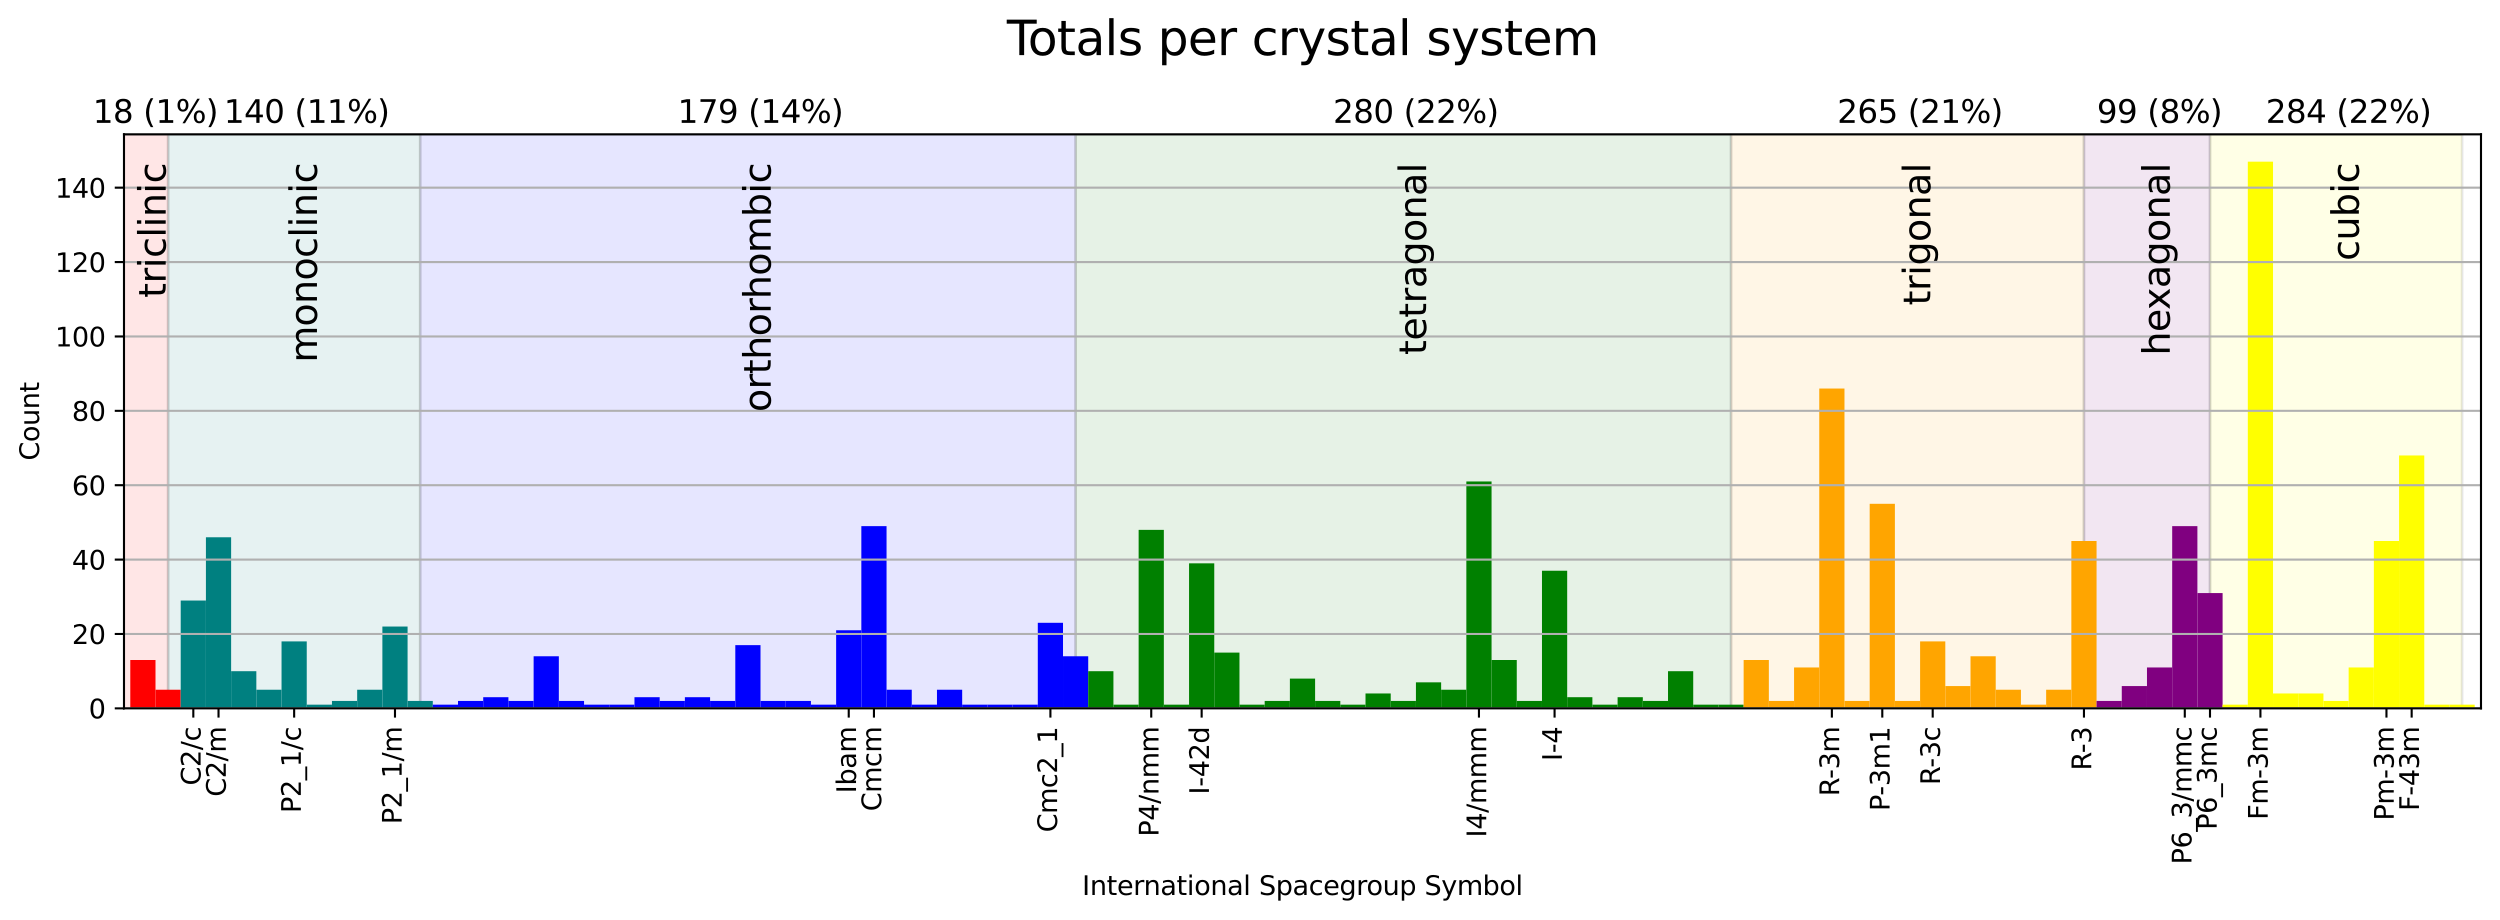 <svg height="464.398" viewBox="0 0 946.966 348.298" width="1262.621" xmlns="http://www.w3.org/2000/svg" xmlns:xlink="http://www.w3.org/1999/xlink"><defs><style>*{stroke-linecap:butt;stroke-linejoin:round}</style></defs><g id="figure_1"><path d="M0 348.298h946.966V0H0z" style="fill:none" id="patch_1"/><g id="axes_1"><path d="M46.966 268.317h892.8V50.877h-892.8z" style="fill:#fff" id="patch_2"/><g id="PolyCollection_1"><defs><path d="M44.578-297.421v217.44h19.098v-217.44H44.578z" id="mbbf132cfcc" style="stroke:#000;stroke-opacity:.1"/></defs><g clip-path="url(#p32c81d9236)"><use style="fill:red;fill-opacity:.1;stroke:#000;stroke-opacity:.1" xlink:href="#mbbf132cfcc" y="348.298"/></g></g><g id="PolyCollection_2"><defs><path d="M63.676-297.421v217.44h95.486v-217.44H63.676z" id="m81703eb4e6" style="stroke:#000;stroke-opacity:.1"/></defs><g clip-path="url(#p32c81d9236)"><use style="fill:teal;fill-opacity:.1;stroke:#000;stroke-opacity:.1" xlink:href="#m81703eb4e6" y="348.298"/></g></g><g id="PolyCollection_3"><defs><path d="M159.162-297.421v217.44h248.266v-217.44H159.162z" id="mc95fee23af" style="stroke:#000;stroke-opacity:.1"/></defs><g clip-path="url(#p32c81d9236)"><use style="fill:#00f;fill-opacity:.1;stroke:#000;stroke-opacity:.1" xlink:href="#mc95fee23af" y="348.298"/></g></g><g id="PolyCollection_4"><defs><path d="M407.428-297.421v217.44h248.265v-217.44H407.428z" id="m2af2f5ccdb" style="stroke:#000;stroke-opacity:.1"/></defs><g clip-path="url(#p32c81d9236)"><use style="fill:green;fill-opacity:.1;stroke:#000;stroke-opacity:.1" xlink:href="#m2af2f5ccdb" y="348.298"/></g></g><g id="PolyCollection_5"><defs><path d="M655.693-297.421v217.44h133.681v-217.44H655.693z" id="m3c25bfd655" style="stroke:#000;stroke-opacity:.1"/></defs><g clip-path="url(#p32c81d9236)"><use style="fill:orange;fill-opacity:.1;stroke:#000;stroke-opacity:.1" xlink:href="#m3c25bfd655" y="348.298"/></g></g><g id="PolyCollection_6"><defs><path d="M789.374-297.421v217.44h47.743v-217.44h-47.743z" id="m63d8b3dc0a" style="stroke:#000;stroke-opacity:.1"/></defs><g clip-path="url(#p32c81d9236)"><use style="fill:purple;fill-opacity:.1;stroke:#000;stroke-opacity:.1" xlink:href="#m63d8b3dc0a" y="348.298"/></g></g><g id="PolyCollection_7"><defs><path d="M837.117-297.421v217.44h95.487v-217.44h-95.487z" id="m0e53ee04d7" style="stroke:#000;stroke-opacity:.1"/></defs><g clip-path="url(#p32c81d9236)"><use style="fill:#ff0;fill-opacity:.1;stroke:#000;stroke-opacity:.1" xlink:href="#m0e53ee04d7" y="348.298"/></g></g><path clip-path="url(#p32c81d9236)" d="M49.353 268.317H58.9v-18.314h-9.548z" style="fill:red" id="patch_3"/><path clip-path="url(#p32c81d9236)" d="M58.901 268.317h9.55v-7.044H58.9z" style="fill:red" id="patch_4"/><path clip-path="url(#p32c81d9236)" d="M68.45 268.317H78v-40.853h-9.55z" style="fill:teal" id="patch_5"/><path clip-path="url(#p32c81d9236)" d="M77.999 268.317h9.548v-64.802H78z" style="fill:teal" id="patch_6"/><path clip-path="url(#p32c81d9236)" d="M87.547 268.317h9.55V254.23h-9.55z" style="fill:teal" id="patch_7"/><path clip-path="url(#p32c81d9236)" d="M97.096 268.317h9.549v-7.044h-9.549z" style="fill:teal" id="patch_8"/><path clip-path="url(#p32c81d9236)" d="M106.645 268.317h9.548V242.96h-9.548z" style="fill:teal" id="patch_9"/><path clip-path="url(#p32c81d9236)" d="M116.193 268.317h9.55v-1.409h-9.55z" style="fill:teal" id="patch_10"/><path clip-path="url(#p32c81d9236)" d="M125.742 268.317h9.549V265.5h-9.549z" style="fill:teal" id="patch_11"/><path clip-path="url(#p32c81d9236)" d="M135.29 268.317h9.55v-7.044h-9.55z" style="fill:teal" id="patch_12"/><path clip-path="url(#p32c81d9236)" d="M144.84 268.317h9.548v-30.992h-9.549z" style="fill:teal" id="patch_13"/><path clip-path="url(#p32c81d9236)" d="M154.388 268.317h9.549V265.5h-9.549z" style="fill:teal" id="patch_14"/><path clip-path="url(#p32c81d9236)" d="M163.937 268.317h9.548v-1.409h-9.548z" style="fill:#00f" id="patch_15"/><path clip-path="url(#p32c81d9236)" d="M173.485 268.317h9.55V265.5h-9.55z" style="fill:#00f" id="patch_16"/><path clip-path="url(#p32c81d9236)" d="M183.034 268.317h9.549v-4.226h-9.549z" style="fill:#00f" id="patch_17"/><path clip-path="url(#p32c81d9236)" d="M192.583 268.317h9.548V265.5h-9.548z" style="fill:#00f" id="patch_18"/><path clip-path="url(#p32c81d9236)" d="M202.131 268.317h9.55v-19.722h-9.55z" style="fill:#00f" id="patch_19"/><path clip-path="url(#p32c81d9236)" d="M211.68 268.317h9.549V265.5h-9.549z" style="fill:#00f" id="patch_20"/><path clip-path="url(#p32c81d9236)" d="M221.229 268.317h9.548v-1.409h-9.548z" style="fill:#00f" id="patch_21"/><path clip-path="url(#p32c81d9236)" d="M230.777 268.317h9.55v-1.409h-9.55z" style="fill:#00f" id="patch_22"/><path clip-path="url(#p32c81d9236)" d="M240.326 268.317h9.549v-4.226h-9.549z" style="fill:#00f" id="patch_23"/><path clip-path="url(#p32c81d9236)" d="M249.875 268.317h9.548V265.5h-9.548z" style="fill:#00f" id="patch_24"/><path clip-path="url(#p32c81d9236)" d="M259.423 268.317h9.549v-4.226h-9.549z" style="fill:#00f" id="patch_25"/><path clip-path="url(#p32c81d9236)" d="M268.972 268.317h9.549V265.5h-9.549z" style="fill:#00f" id="patch_26"/><path clip-path="url(#p32c81d9236)" d="M278.52 268.317h9.55v-23.949h-9.55z" style="fill:#00f" id="patch_27"/><path clip-path="url(#p32c81d9236)" d="M288.07 268.317h9.548V265.5h-9.549z" style="fill:#00f" id="patch_28"/><path clip-path="url(#p32c81d9236)" d="M297.618 268.317h9.549V265.5h-9.549z" style="fill:#00f" id="patch_29"/><path clip-path="url(#p32c81d9236)" d="M307.167 268.317h9.548v-1.409h-9.548z" style="fill:#00f" id="patch_30"/><path clip-path="url(#p32c81d9236)" d="M316.715 268.317h9.549v-29.583h-9.549z" style="fill:#00f" id="patch_31"/><path clip-path="url(#p32c81d9236)" d="M326.264 268.317h9.549V199.29h-9.549z" style="fill:#00f" id="patch_32"/><path clip-path="url(#p32c81d9236)" d="M335.813 268.317h9.548v-7.044h-9.548z" style="fill:#00f" id="patch_33"/><path clip-path="url(#p32c81d9236)" d="M345.361 268.317h9.549v-1.409h-9.549z" style="fill:#00f" id="patch_34"/><path clip-path="url(#p32c81d9236)" d="M354.91 268.317h9.549v-7.044h-9.549z" style="fill:#00f" id="patch_35"/><path clip-path="url(#p32c81d9236)" d="M364.459 268.317h9.548v-1.409h-9.548z" style="fill:#00f" id="patch_36"/><path clip-path="url(#p32c81d9236)" d="M374.007 268.317h9.549v-1.409h-9.549z" style="fill:#00f" id="patch_37"/><path clip-path="url(#p32c81d9236)" d="M383.556 268.317h9.549v-1.409h-9.549z" style="fill:#00f" id="patch_38"/><path clip-path="url(#p32c81d9236)" d="M393.105 268.317h9.548v-32.401h-9.548z" style="fill:#00f" id="patch_39"/><path clip-path="url(#p32c81d9236)" d="M402.653 268.317h9.549v-19.722h-9.549z" style="fill:#00f" id="patch_40"/><path clip-path="url(#p32c81d9236)" d="M412.202 268.317h9.549V254.23h-9.549z" style="fill:green" id="patch_41"/><path clip-path="url(#p32c81d9236)" d="M421.75 268.317h9.55v-1.409h-9.55z" style="fill:green" id="patch_42"/><path clip-path="url(#p32c81d9236)" d="M431.3 268.317h9.548v-67.62h-9.549z" style="fill:green" id="patch_43"/><path clip-path="url(#p32c81d9236)" d="M440.848 268.317h9.549v-1.409h-9.549z" style="fill:green" id="patch_44"/><path clip-path="url(#p32c81d9236)" d="M450.397 268.317h9.548v-54.94h-9.548z" style="fill:green" id="patch_45"/><path clip-path="url(#p32c81d9236)" d="M459.945 268.317h9.549v-21.131h-9.549z" style="fill:green" id="patch_46"/><path clip-path="url(#p32c81d9236)" d="M469.494 268.317h9.549v-1.409h-9.549z" style="fill:green" id="patch_47"/><path clip-path="url(#p32c81d9236)" d="M479.043 268.317h9.548V265.5h-9.548z" style="fill:green" id="patch_48"/><path clip-path="url(#p32c81d9236)" d="M488.591 268.317h9.549v-11.27h-9.549z" style="fill:green" id="patch_49"/><path clip-path="url(#p32c81d9236)" d="M498.14 268.317h9.549V265.5h-9.549z" style="fill:green" id="patch_50"/><path clip-path="url(#p32c81d9236)" d="M507.689 268.317h9.548v-1.409h-9.548z" style="fill:green" id="patch_51"/><path clip-path="url(#p32c81d9236)" d="M517.237 268.317h9.549v-5.635h-9.549z" style="fill:green" id="patch_52"/><path clip-path="url(#p32c81d9236)" d="M526.786 268.317h9.549V265.5h-9.55z" style="fill:green" id="patch_53"/><path clip-path="url(#p32c81d9236)" d="M536.335 268.317h9.548v-9.861h-9.548z" style="fill:green" id="patch_54"/><path clip-path="url(#p32c81d9236)" d="M545.883 268.317h9.549v-7.044h-9.549z" style="fill:green" id="patch_55"/><path clip-path="url(#p32c81d9236)" d="M555.432 268.317h9.549v-85.933h-9.55z" style="fill:green" id="patch_56"/><path clip-path="url(#p32c81d9236)" d="M564.98 268.317h9.55v-18.314h-9.55z" style="fill:green" id="patch_57"/><path clip-path="url(#p32c81d9236)" d="M574.53 268.317h9.548V265.5h-9.549z" style="fill:green" id="patch_58"/><path clip-path="url(#p32c81d9236)" d="M584.078 268.317h9.549v-52.123h-9.55z" style="fill:green" id="patch_59"/><path clip-path="url(#p32c81d9236)" d="M593.627 268.317h9.548v-4.226h-9.548z" style="fill:green" id="patch_60"/><path clip-path="url(#p32c81d9236)" d="M603.175 268.317h9.549v-1.409h-9.549z" style="fill:green" id="patch_61"/><path clip-path="url(#p32c81d9236)" d="M612.724 268.317h9.549v-4.226h-9.55z" style="fill:green" id="patch_62"/><path clip-path="url(#p32c81d9236)" d="M622.273 268.317h9.548V265.5h-9.548z" style="fill:green" id="patch_63"/><path clip-path="url(#p32c81d9236)" d="M631.821 268.317h9.549V254.23h-9.549z" style="fill:green" id="patch_64"/><path clip-path="url(#p32c81d9236)" d="M641.37 268.317h9.549v-1.409h-9.55z" style="fill:green" id="patch_65"/><path clip-path="url(#p32c81d9236)" d="M650.919 268.317h9.548v-1.409h-9.548z" style="fill:green" id="patch_66"/><path clip-path="url(#p32c81d9236)" d="M660.467 268.317h9.549v-18.314h-9.549z" style="fill:orange" id="patch_67"/><path clip-path="url(#p32c81d9236)" d="M670.016 268.317h9.549V265.5h-9.55z" style="fill:orange" id="patch_68"/><path clip-path="url(#p32c81d9236)" d="M679.565 268.317h9.548v-15.496h-9.548z" style="fill:orange" id="patch_69"/><path clip-path="url(#p32c81d9236)" d="M689.113 268.317h9.549V147.165h-9.549z" style="fill:orange" id="patch_70"/><path clip-path="url(#p32c81d9236)" d="M698.662 268.317h9.549V265.5h-9.55z" style="fill:orange" id="patch_71"/><path clip-path="url(#p32c81d9236)" d="M708.21 268.317h9.55v-77.48h-9.55z" style="fill:orange" id="patch_72"/><path clip-path="url(#p32c81d9236)" d="M717.76 268.317h9.548V265.5h-9.549z" style="fill:orange" id="patch_73"/><path clip-path="url(#p32c81d9236)" d="M727.308 268.317h9.549V242.96h-9.55z" style="fill:orange" id="patch_74"/><path clip-path="url(#p32c81d9236)" d="M736.857 268.317h9.548v-8.452h-9.548z" style="fill:orange" id="patch_75"/><path clip-path="url(#p32c81d9236)" d="M746.405 268.317h9.549v-19.722h-9.549z" style="fill:orange" id="patch_76"/><path clip-path="url(#p32c81d9236)" d="M755.954 268.317h9.549v-7.044h-9.55z" style="fill:orange" id="patch_77"/><path clip-path="url(#p32c81d9236)" d="M765.503 268.317h9.548v-1.409h-9.548z" style="fill:orange" id="patch_78"/><path clip-path="url(#p32c81d9236)" d="M775.051 268.317h9.549v-7.044h-9.549z" style="fill:orange" id="patch_79"/><path clip-path="url(#p32c81d9236)" d="M784.6 268.317h9.549v-63.393h-9.55z" style="fill:orange" id="patch_80"/><path clip-path="url(#p32c81d9236)" d="M794.149 268.317h9.548V265.5h-9.548z" style="fill:purple" id="patch_81"/><path clip-path="url(#p32c81d9236)" d="M803.697 268.317h9.549v-8.452h-9.549z" style="fill:purple" id="patch_82"/><path clip-path="url(#p32c81d9236)" d="M813.246 268.317h9.549v-15.496h-9.55z" style="fill:purple" id="patch_83"/><path clip-path="url(#p32c81d9236)" d="M822.795 268.317h9.548V199.29h-9.548z" style="fill:purple" id="patch_84"/><path clip-path="url(#p32c81d9236)" d="M832.343 268.317h9.549v-43.671h-9.549z" style="fill:purple" id="patch_85"/><path clip-path="url(#p32c81d9236)" d="M841.892 268.317h9.548v-1.409h-9.548z" style="fill:#ff0" id="patch_86"/><path clip-path="url(#p32c81d9236)" d="M851.44 268.317h9.55V61.231h-9.55z" style="fill:#ff0" id="patch_87"/><path clip-path="url(#p32c81d9236)" d="M860.99 268.317h9.548v-5.635h-9.549z" style="fill:#ff0" id="patch_88"/><path clip-path="url(#p32c81d9236)" d="M870.538 268.317h9.548v-5.635h-9.548z" style="fill:#ff0" id="patch_89"/><path clip-path="url(#p32c81d9236)" d="M880.086 268.317h9.55V265.5h-9.55z" style="fill:#ff0" id="patch_90"/><path clip-path="url(#p32c81d9236)" d="M889.635 268.317h9.549v-15.496h-9.549z" style="fill:#ff0" id="patch_91"/><path clip-path="url(#p32c81d9236)" d="M899.184 268.317h9.548v-63.393h-9.548z" style="fill:#ff0" id="patch_92"/><path clip-path="url(#p32c81d9236)" d="M908.732 268.317h9.55v-95.795h-9.55z" style="fill:#ff0" id="patch_93"/><path clip-path="url(#p32c81d9236)" d="M918.281 268.317h9.549v-1.409h-9.549z" style="fill:#ff0" id="patch_94"/><path clip-path="url(#p32c81d9236)" d="M927.83 268.317h9.548v-1.409h-9.548z" style="fill:#ff0" id="patch_95"/><g id="matplotlib.axis_1"><g id="xtick_1"><g id="line2d_1"><defs><path d="M0 0v3.5" id="ma25855f568" style="stroke:#000;stroke-width:.8"/></defs><use style="stroke:#000;stroke-width:.8" x="732.082" xlink:href="#ma25855f568" y="268.317"/></g><g transform="matrix(0 -.1 -.1 0 734.842 297.334)" id="text_1"><defs><path d="M2841 2188q203-69 395-294t386-619L4263 0h-679l-596 1197q-232 469-449 622t-592 153h-688V0H628v4666h1425q800 0 1194-335 394-334 394-1009 0-441-205-732-205-290-595-402zM1259 4147V2491h794q456 0 689 211t233 620q0 409-233 617t-689 208h-794z" id="DejaVuSans-52" transform="scale(.016)"/><path d="M313 2009h1684v-512H313v512z" id="DejaVuSans-2d" transform="scale(.016)"/><path d="M2597 2516q453-97 707-404 255-306 255-756 0-690-475-1069Q2609-91 1734-91q-293 0-604 58T488 141v609q262-153 574-231 313-78 654-78 593 0 904 234t311 681q0 413-289 645-289 233-804 233h-544v519h569q465 0 712 186t247 536q0 359-255 551-254 193-729 193-260 0-557-57-297-56-653-174v562q360 100 674 150t592 50q719 0 1137-327 419-326 419-882 0-388-222-655t-631-370z" id="DejaVuSans-33" transform="scale(.016)"/><path d="M3122 3366v-538q-244 135-489 202t-495 67q-560 0-870-355-309-354-309-995t309-996q310-354 870-354 250 0 495 67t489 202V134Q2881 22 2623-34q-257-57-548-57-791 0-1257 497-465 497-465 1341 0 856 470 1346 471 491 1290 491 265 0 518-55 253-54 491-163z" id="DejaVuSans-63" transform="scale(.016)"/></defs><use xlink:href="#DejaVuSans-52"/><use x="65.482" xlink:href="#DejaVuSans-2d"/><use x="101.566" xlink:href="#DejaVuSans-33"/><use x="165.189" xlink:href="#DejaVuSans-63"/></g></g><g id="xtick_2"><use style="stroke:#000;stroke-width:.8" x="111.419" xlink:href="#ma25855f568" y="268.317" id="line2d_2"/><g transform="matrix(0 -.1 -.1 0 113.951 307.94)" id="text_2"><defs><path d="M1259 4147V2394h794q441 0 681 228 241 228 241 650 0 419-241 647-240 228-681 228h-794zm-631 519h1425q785 0 1186-355 402-355 402-1039 0-691-402-1044-401-353-1186-353h-794V0H628v4666z" id="DejaVuSans-50" transform="scale(.016)"/><path d="M1228 531h2203V0H469v531q359 372 979 998 621 627 780 809 303 340 423 576 121 236 121 464 0 372-261 606-261 235-680 235-297 0-627-103-329-103-704-313v638q381 153 712 231 332 78 607 78 725 0 1156-363 431-362 431-968 0-288-108-546-107-257-392-607-78-91-497-524-418-433-1181-1211z" id="DejaVuSans-32" transform="scale(.016)"/><path d="M3263-1063v-446H-63v446h3326z" id="DejaVuSans-5f" transform="scale(.016)"/><path d="M794 531h1031v3560L703 3866v575l1116 225h631V531h1031V0H794v531z" id="DejaVuSans-31" transform="scale(.016)"/><path d="M1625 4666h531L531-594H0l1625 5260z" id="DejaVuSans-2f" transform="scale(.016)"/></defs><use xlink:href="#DejaVuSans-50"/><use x="60.303" xlink:href="#DejaVuSans-32"/><use x="123.926" xlink:href="#DejaVuSans-5f"/><use x="173.926" xlink:href="#DejaVuSans-31"/><use x="237.549" xlink:href="#DejaVuSans-2f"/><use x="271.24" xlink:href="#DejaVuSans-63"/></g></g><g id="xtick_3"><use style="stroke:#000;stroke-width:.8" x="321.49" xlink:href="#ma25855f568" y="268.317" id="line2d_3"/><g transform="matrix(0 -.1 -.1 0 324.25 300.484)" id="text_3"><defs><path d="M628 4666h631V0H628v4666z" id="DejaVuSans-49" transform="scale(.016)"/><path d="M3116 1747q0 634-261 995t-717 361q-457 0-718-361t-261-995q0-634 261-995t718-361q456 0 717 361t261 995zM1159 2969q182 312 458 463 277 152 661 152 638 0 1036-506 399-506 399-1331T3314 415Q2916-91 2278-91q-384 0-661 152-276 152-458 464V0H581v4863h578V2969z" id="DejaVuSans-62" transform="scale(.016)"/><path d="M2194 1759q-697 0-966-159t-269-544q0-306 202-486 202-179 548-179 479 0 768 339t289 901v128h-572zm1147 238V0h-575v531q-197-318-491-470T1556-91q-537 0-855 302-317 302-317 808 0 590 395 890 396 300 1180 300h807v57q0 397-261 614t-733 217q-300 0-585-72-284-72-546-216v532q315 122 612 182 297 61 578 61 760 0 1135-394 375-393 375-1193z" id="DejaVuSans-61" transform="scale(.016)"/><path d="M3328 2828q216 388 516 572t706 184q547 0 844-383 297-382 297-1088V0h-578v2094q0 503-179 746-178 244-543 244-447 0-707-297-259-296-259-809V0h-578v2094q0 506-178 748t-550 242q-441 0-701-298-259-298-259-808V0H581v3500h578v-544q197 322 472 475t653 153q382 0 649-194 267-193 395-562z" id="DejaVuSans-6d" transform="scale(.016)"/></defs><use xlink:href="#DejaVuSans-49"/><use x="29.492" xlink:href="#DejaVuSans-62"/><use x="92.969" xlink:href="#DejaVuSans-61"/><use x="154.248" xlink:href="#DejaVuSans-6d"/></g></g><g id="xtick_4"><use style="stroke:#000;stroke-width:.8" x="149.614" xlink:href="#ma25855f568" y="268.317" id="line2d_4"/><g transform="matrix(0 -.1 -.1 0 152.146 312.181)" id="text_4"><use xlink:href="#DejaVuSans-50"/><use x="60.303" xlink:href="#DejaVuSans-32"/><use x="123.926" xlink:href="#DejaVuSans-5f"/><use x="173.926" xlink:href="#DejaVuSans-31"/><use x="237.549" xlink:href="#DejaVuSans-2f"/><use x="271.24" xlink:href="#DejaVuSans-6d"/></g></g><g id="xtick_5"><use style="stroke:#000;stroke-width:.8" x="397.879" xlink:href="#ma25855f568" y="268.317" id="line2d_5"/><g transform="matrix(0 -.1 -.1 0 400.411 315.264)" id="text_5"><defs><path d="M4122 4306v-665q-319 297-680 443-361 147-767 147-800 0-1225-489t-425-1414q0-922 425-1411t1225-489q406 0 767 147t680 444V359q-331-225-702-338-370-112-782-112-1060 0-1670 648-609 649-609 1771 0 1125 609 1773 610 649 1670 649 418 0 788-111 371-111 696-333z" id="DejaVuSans-43" transform="scale(.016)"/></defs><use xlink:href="#DejaVuSans-43"/><use x="69.824" xlink:href="#DejaVuSans-6d"/><use x="167.236" xlink:href="#DejaVuSans-63"/><use x="222.217" xlink:href="#DejaVuSans-32"/><use x="285.84" xlink:href="#DejaVuSans-5f"/><use x="335.84" xlink:href="#DejaVuSans-31"/></g></g><g id="xtick_6"><use style="stroke:#000;stroke-width:.8" x="73.224" xlink:href="#ma25855f568" y="268.317" id="line2d_6"/><g transform="matrix(0 -.1 -.1 0 75.984 297.53)" id="text_6"><use xlink:href="#DejaVuSans-43"/><use x="69.824" xlink:href="#DejaVuSans-32"/><use x="133.447" xlink:href="#DejaVuSans-2f"/><use x="167.139" xlink:href="#DejaVuSans-63"/></g></g><g id="xtick_7"><use style="stroke:#000;stroke-width:.8" x="837.117" xlink:href="#ma25855f568" y="268.317" id="line2d_7"/><g transform="matrix(0 -.1 -.1 0 839.65 314.31)" id="text_7"><defs><path d="M2113 2584q-425 0-674-291-248-290-248-796 0-503 248-796 249-292 674-292t673 292q248 293 248 796 0 506-248 796-248 291-673 291zm1253 1979v-575q-238 112-480 171-242 60-480 60-625 0-955-422-329-422-376-1275 184 272 462 417 279 145 613 145 703 0 1111-427 408-426 408-1160 0-719-425-1154Q2819-91 2113-91q-810 0-1238 620-428 621-428 1799 0 1106 525 1764t1409 658q238 0 480-47t505-140z" id="DejaVuSans-36" transform="scale(.016)"/></defs><use xlink:href="#DejaVuSans-50"/><use x="60.303" xlink:href="#DejaVuSans-36"/><use x="123.926" xlink:href="#DejaVuSans-5f"/><use x="173.926" xlink:href="#DejaVuSans-33"/><use x="237.549" xlink:href="#DejaVuSans-6d"/><use x="334.961" xlink:href="#DejaVuSans-63"/></g></g><g id="xtick_8"><use style="stroke:#000;stroke-width:.8" x="588.852" xlink:href="#ma25855f568" y="268.317" id="line2d_8"/><g transform="matrix(0 -.1 -.1 0 591.612 288.238)" id="text_8"><defs><path d="M2419 4116 825 1625h1594v2491zm-166 550h794V1625h666v-525h-666V0h-628v1100H313v609l1940 2957z" id="DejaVuSans-34" transform="scale(.016)"/></defs><use xlink:href="#DejaVuSans-49"/><use x="29.492" xlink:href="#DejaVuSans-2d"/><use x="65.576" xlink:href="#DejaVuSans-34"/></g></g><g id="xtick_9"><use style="stroke:#000;stroke-width:.8" x="455.171" xlink:href="#ma25855f568" y="268.317" id="line2d_9"/><g transform="matrix(0 -.1 -.1 0 457.93 300.948)" id="text_9"><defs><path d="M2906 2969v1894h575V0h-575v525q-181-312-458-464-276-152-664-152-634 0-1033 506-398 507-398 1332t398 1331q399 506 1033 506 388 0 664-152 277-151 458-463zM947 1747q0-634 261-995t717-361q456 0 718 361 263 361 263 995t-263 995q-262 361-718 361t-717-361q-261-361-261-995z" id="DejaVuSans-64" transform="scale(.016)"/></defs><use xlink:href="#DejaVuSans-49"/><use x="29.492" xlink:href="#DejaVuSans-2d"/><use x="65.576" xlink:href="#DejaVuSans-34"/><use x="129.199" xlink:href="#DejaVuSans-32"/><use x="192.822" xlink:href="#DejaVuSans-64"/></g></g><g id="xtick_10"><use style="stroke:#000;stroke-width:.8" x="789.374" xlink:href="#ma25855f568" y="268.317" id="line2d_10"/><g transform="matrix(0 -.1 -.1 0 792.134 291.836)" id="text_10"><use xlink:href="#DejaVuSans-52"/><use x="65.482" xlink:href="#DejaVuSans-2d"/><use x="101.566" xlink:href="#DejaVuSans-33"/></g></g><g id="xtick_11"><use style="stroke:#000;stroke-width:.8" x="903.958" xlink:href="#ma25855f568" y="268.317" id="line2d_11"/><g transform="matrix(0 -.1 -.1 0 906.718 310.798)" id="text_11"><use xlink:href="#DejaVuSans-50"/><use x="60.303" xlink:href="#DejaVuSans-6d"/><use x="157.715" xlink:href="#DejaVuSans-2d"/><use x="193.799" xlink:href="#DejaVuSans-33"/><use x="257.422" xlink:href="#DejaVuSans-6d"/></g></g><g id="xtick_12"><use style="stroke:#000;stroke-width:.8" x="82.773" xlink:href="#ma25855f568" y="268.317" id="line2d_12"/><g transform="matrix(0 -.1 -.1 0 85.532 301.772)" id="text_12"><use xlink:href="#DejaVuSans-43"/><use x="69.824" xlink:href="#DejaVuSans-32"/><use x="133.447" xlink:href="#DejaVuSans-2f"/><use x="167.139" xlink:href="#DejaVuSans-6d"/></g></g><g id="xtick_13"><use style="stroke:#000;stroke-width:.8" x="436.074" xlink:href="#ma25855f568" y="268.317" id="line2d_13"/><g transform="matrix(0 -.1 -.1 0 438.833 316.897)" id="text_13"><defs><path d="M3513 2113V0h-575v2094q0 497-194 743-194 247-581 247-466 0-735-297-269-296-269-809V0H581v3500h578v-544q207 316 486 472 280 156 646 156 603 0 912-373 310-373 310-1098z" id="DejaVuSans-6e" transform="scale(.016)"/></defs><use xlink:href="#DejaVuSans-50"/><use x="60.303" xlink:href="#DejaVuSans-34"/><use x="123.926" xlink:href="#DejaVuSans-2f"/><use x="157.617" xlink:href="#DejaVuSans-6e"/><use x="220.996" xlink:href="#DejaVuSans-6d"/><use x="318.408" xlink:href="#DejaVuSans-6d"/></g></g><g id="xtick_14"><use style="stroke:#000;stroke-width:.8" x="331.038" xlink:href="#ma25855f568" y="268.317" id="line2d_14"/><g transform="matrix(0 -.1 -.1 0 333.798 307.28)" id="text_14"><use xlink:href="#DejaVuSans-43"/><use x="69.824" xlink:href="#DejaVuSans-6d"/><use x="167.236" xlink:href="#DejaVuSans-63"/><use x="222.217" xlink:href="#DejaVuSans-6d"/></g></g><g id="xtick_15"><use style="stroke:#000;stroke-width:.8" x="827.569" xlink:href="#ma25855f568" y="268.317" id="line2d_15"/><g transform="matrix(0 -.1 -.1 0 830.1 327.42)" id="text_15"><use xlink:href="#DejaVuSans-50"/><use x="60.303" xlink:href="#DejaVuSans-36"/><use x="123.926" xlink:href="#DejaVuSans-5f"/><use x="173.926" xlink:href="#DejaVuSans-33"/><use x="237.549" xlink:href="#DejaVuSans-2f"/><use x="271.24" xlink:href="#DejaVuSans-6d"/><use x="368.652" xlink:href="#DejaVuSans-6d"/><use x="466.064" xlink:href="#DejaVuSans-63"/></g></g><g id="xtick_16"><use style="stroke:#000;stroke-width:.8" x="712.985" xlink:href="#ma25855f568" y="268.317" id="line2d_16"/><g transform="matrix(0 -.1 -.1 0 715.744 307.195)" id="text_16"><use xlink:href="#DejaVuSans-50"/><use x="58.053" xlink:href="#DejaVuSans-2d"/><use x="94.137" xlink:href="#DejaVuSans-33"/><use x="157.76" xlink:href="#DejaVuSans-6d"/><use x="255.172" xlink:href="#DejaVuSans-31"/></g></g><g id="xtick_17"><use style="stroke:#000;stroke-width:.8" x="560.206" xlink:href="#ma25855f568" y="268.317" id="line2d_17"/><g transform="matrix(0 -.1 -.1 0 562.966 317.22)" id="text_17"><use xlink:href="#DejaVuSans-49"/><use x="29.492" xlink:href="#DejaVuSans-34"/><use x="93.115" xlink:href="#DejaVuSans-2f"/><use x="126.807" xlink:href="#DejaVuSans-6d"/><use x="224.219" xlink:href="#DejaVuSans-6d"/><use x="321.631" xlink:href="#DejaVuSans-6d"/></g></g><g id="xtick_18"><use style="stroke:#000;stroke-width:.8" x="913.507" xlink:href="#ma25855f568" y="268.317" id="line2d_18"/><g transform="matrix(0 -.1 -.1 0 916.266 307.142)" id="text_18"><defs><path d="M628 4666h2681v-532H1259V2759h1850v-531H1259V0H628v4666z" id="DejaVuSans-46" transform="scale(.016)"/></defs><use xlink:href="#DejaVuSans-46"/><use x="57.52" xlink:href="#DejaVuSans-2d"/><use x="93.604" xlink:href="#DejaVuSans-34"/><use x="157.227" xlink:href="#DejaVuSans-33"/><use x="220.85" xlink:href="#DejaVuSans-6d"/></g></g><g id="xtick_19"><use style="stroke:#000;stroke-width:.8" x="693.888" xlink:href="#ma25855f568" y="268.317" id="line2d_19"/><g transform="matrix(0 -.1 -.1 0 696.647 301.577)" id="text_19"><use xlink:href="#DejaVuSans-52"/><use x="65.482" xlink:href="#DejaVuSans-2d"/><use x="101.566" xlink:href="#DejaVuSans-33"/><use x="165.189" xlink:href="#DejaVuSans-6d"/></g></g><g id="xtick_20"><use style="stroke:#000;stroke-width:.8" x="856.215" xlink:href="#ma25855f568" y="268.317" id="line2d_20"/><g transform="matrix(0 -.1 -.1 0 858.974 310.52)" id="text_20"><use xlink:href="#DejaVuSans-46"/><use x="57.52" xlink:href="#DejaVuSans-6d"/><use x="154.932" xlink:href="#DejaVuSans-2d"/><use x="191.016" xlink:href="#DejaVuSans-33"/><use x="254.639" xlink:href="#DejaVuSans-6d"/></g></g><g transform="matrix(.1 0 0 -.1 409.891 339.019)" id="text_21"><defs><path d="M1172 4494v-994h1184v-447H1172V1153q0-428 117-550t477-122h590V0h-590q-666 0-919 248-253 249-253 905v1900H172v447h422v994h578z" id="DejaVuSans-74" transform="scale(.016)"/><path d="M3597 1894v-281H953q38-594 358-905t892-311q331 0 642 81t618 244V178Q3153 47 2828-22t-659-69q-838 0-1327 487-489 488-489 1320 0 859 464 1363 464 505 1252 505 706 0 1117-455 411-454 411-1235zm-575 169q-6 471-264 752-258 282-683 282-481 0-770-272t-333-766l2050 4z" id="DejaVuSans-65" transform="scale(.016)"/><path d="M2631 2963q-97 56-211 82-114 27-251 27-488 0-749-317t-261-911V0H581v3500h578v-544q182 319 472 473 291 155 707 155 59 0 131-8 72-7 159-23l3-590z" id="DejaVuSans-72" transform="scale(.016)"/><path d="M603 3500h575V0H603v3500zm0 1363h575v-729H603v729z" id="DejaVuSans-69" transform="scale(.016)"/><path d="M1959 3097q-462 0-731-361t-269-989q0-628 267-989 268-361 733-361 460 0 728 362 269 363 269 988 0 622-269 986-268 364-728 364zm0 487q750 0 1178-488 429-487 429-1349 0-859-429-1349Q2709-91 1959-91q-753 0-1180 489-426 490-426 1349 0 862 426 1349 427 488 1180 488z" id="DejaVuSans-6f" transform="scale(.016)"/><path d="M603 4863h575V0H603v4863z" id="DejaVuSans-6c" transform="scale(.016)"/><path d="M3425 4513v-616q-359 172-678 256-319 85-616 85-515 0-795-200t-280-569q0-310 186-468 186-157 705-254l381-78q706-135 1042-474t336-907q0-679-455-1029Q2797-91 1919-91q-331 0-705 75-373 75-773 222v650q384-215 753-325 369-109 725-109 540 0 834 212 294 213 294 607 0 343-211 537t-692 291l-385 75q-706 140-1022 440-315 300-315 835 0 619 436 975t1201 356q329 0 669-60 341-59 697-177z" id="DejaVuSans-53" transform="scale(.016)"/><path d="M1159 525v-1856H581v4831h578v-531q182 312 458 463 277 152 661 152 638 0 1036-506 399-506 399-1331T3314 415Q2916-91 2278-91q-384 0-661 152-276 152-458 464zm1957 1222q0 634-261 995t-717 361q-457 0-718-361t-261-995q0-634 261-995t718-361q456 0 717 361t261 995z" id="DejaVuSans-70" transform="scale(.016)"/><path d="M2906 1791q0 625-258 968-257 344-723 344-462 0-720-344-258-343-258-968 0-622 258-966t720-344q466 0 723 344 258 344 258 966zm575-1357q0-893-397-1329-396-436-1215-436-303 0-572 45t-522 139v559q253-137 500-202 247-66 503-66 566 0 847 295t281 892v285q-178-310-456-463T1784 0Q1141 0 747 490 353 981 353 1791q0 812 394 1302 394 491 1037 491 388 0 666-153t456-462v531h575V434z" id="DejaVuSans-67" transform="scale(.016)"/><path d="M544 1381v2119h575V1403q0-497 193-746 194-248 582-248 465 0 735 297 271 297 271 810v1984h575V0h-575v538q-209-319-486-474-276-155-642-155-603 0-916 375-312 375-312 1097zm1447 2203z" id="DejaVuSans-75" transform="scale(.016)"/><path d="M2059-325q-243-625-475-815-231-191-618-191H506v481h338q237 0 368 113 132 112 291 531l103 262L191 3500h609L1894 763l1094 2737h609L2059-325z" id="DejaVuSans-79" transform="scale(.016)"/></defs><use xlink:href="#DejaVuSans-49"/><use x="29.492" xlink:href="#DejaVuSans-6e"/><use x="92.871" xlink:href="#DejaVuSans-74"/><use x="132.08" xlink:href="#DejaVuSans-65"/><use x="193.604" xlink:href="#DejaVuSans-72"/><use x="232.967" xlink:href="#DejaVuSans-6e"/><use x="296.346" xlink:href="#DejaVuSans-61"/><use x="357.625" xlink:href="#DejaVuSans-74"/><use x="396.834" xlink:href="#DejaVuSans-69"/><use x="424.617" xlink:href="#DejaVuSans-6f"/><use x="485.799" xlink:href="#DejaVuSans-6e"/><use x="549.178" xlink:href="#DejaVuSans-61"/><use x="610.457" xlink:href="#DejaVuSans-6c"/><use x="638.24" xlink:href="#DejaVuSans-20"/><use x="670.027" xlink:href="#DejaVuSans-53"/><use x="733.504" xlink:href="#DejaVuSans-70"/><use x="796.98" xlink:href="#DejaVuSans-61"/><use x="858.26" xlink:href="#DejaVuSans-63"/><use x="913.24" xlink:href="#DejaVuSans-65"/><use x="974.764" xlink:href="#DejaVuSans-67"/><use x="1038.24" xlink:href="#DejaVuSans-72"/><use x="1077.104" xlink:href="#DejaVuSans-6f"/><use x="1138.285" xlink:href="#DejaVuSans-75"/><use x="1201.664" xlink:href="#DejaVuSans-70"/><use x="1265.141" xlink:href="#DejaVuSans-20"/><use x="1296.928" xlink:href="#DejaVuSans-53"/><use x="1360.404" xlink:href="#DejaVuSans-79"/><use x="1419.584" xlink:href="#DejaVuSans-6d"/><use x="1516.996" xlink:href="#DejaVuSans-62"/><use x="1580.473" xlink:href="#DejaVuSans-6f"/><use x="1641.654" xlink:href="#DejaVuSans-6c"/></g></g><g id="matplotlib.axis_2"><g id="ytick_1"><path clip-path="url(#p32c81d9236)" d="M46.966 268.317h892.8" style="fill:none;stroke:#b0b0b0;stroke-linecap:square;stroke-width:.8" id="line2d_21"/><g id="line2d_22"><defs><path d="M0 0h-3.5" id="mba4ddb7a08" style="stroke:#000;stroke-width:.8"/></defs><use style="stroke:#000;stroke-width:.8" x="46.966" xlink:href="#mba4ddb7a08" y="268.317"/></g><g transform="matrix(.1 0 0 -.1 33.603 272.116)" id="text_22"><defs><path d="M2034 4250q-487 0-733-480-245-479-245-1442 0-959 245-1439 246-480 733-480 491 0 736 480 246 480 246 1439 0 963-246 1442-245 480-736 480zm0 500q785 0 1199-621 414-620 414-1801 0-1178-414-1799Q2819-91 2034-91q-784 0-1198 620-414 621-414 1799 0 1181 414 1801 414 621 1198 621z" id="DejaVuSans-30" transform="scale(.016)"/></defs><use xlink:href="#DejaVuSans-30"/></g></g><g id="ytick_2"><path clip-path="url(#p32c81d9236)" d="M46.966 240.142h892.8" style="fill:none;stroke:#b0b0b0;stroke-linecap:square;stroke-width:.8" id="line2d_23"/><use style="stroke:#000;stroke-width:.8" x="46.966" xlink:href="#mba4ddb7a08" y="240.142" id="line2d_24"/><g transform="matrix(.1 0 0 -.1 27.24 243.941)" id="text_23"><use xlink:href="#DejaVuSans-32"/><use x="63.623" xlink:href="#DejaVuSans-30"/></g></g><g id="ytick_3"><path clip-path="url(#p32c81d9236)" d="M46.966 211.967h892.8" style="fill:none;stroke:#b0b0b0;stroke-linecap:square;stroke-width:.8" id="line2d_25"/><use style="stroke:#000;stroke-width:.8" x="46.966" xlink:href="#mba4ddb7a08" y="211.967" id="line2d_26"/><g transform="matrix(.1 0 0 -.1 27.24 215.767)" id="text_24"><use xlink:href="#DejaVuSans-34"/><use x="63.623" xlink:href="#DejaVuSans-30"/></g></g><g id="ytick_4"><path clip-path="url(#p32c81d9236)" d="M46.966 183.792h892.8" style="fill:none;stroke:#b0b0b0;stroke-linecap:square;stroke-width:.8" id="line2d_27"/><use style="stroke:#000;stroke-width:.8" x="46.966" xlink:href="#mba4ddb7a08" y="183.792" id="line2d_28"/><g transform="matrix(.1 0 0 -.1 27.24 187.592)" id="text_25"><use xlink:href="#DejaVuSans-36"/><use x="63.623" xlink:href="#DejaVuSans-30"/></g></g><g id="ytick_5"><path clip-path="url(#p32c81d9236)" d="M46.966 155.617h892.8" style="fill:none;stroke:#b0b0b0;stroke-linecap:square;stroke-width:.8" id="line2d_29"/><use style="stroke:#000;stroke-width:.8" x="46.966" xlink:href="#mba4ddb7a08" y="155.617" id="line2d_30"/><g transform="matrix(.1 0 0 -.1 27.24 159.417)" id="text_26"><defs><path d="M2034 2216q-450 0-708-241-257-241-257-662 0-422 257-663 258-241 708-241t709 242q260 243 260 662 0 421-258 662-257 241-711 241zm-631 268q-406 100-633 378-226 279-226 679 0 559 398 884 399 325 1092 325 697 0 1094-325t397-884q0-400-227-679-226-278-629-378 456-106 710-416 255-309 255-755 0-679-414-1042Q2806-91 2034-91q-771 0-1186 362-414 363-414 1042 0 446 256 755 257 310 713 416zm-231 997q0-362 226-565 227-203 636-203 407 0 636 203 230 203 230 565 0 363-230 566-229 203-636 203-409 0-636-203-226-203-226-566z" id="DejaVuSans-38" transform="scale(.016)"/></defs><use xlink:href="#DejaVuSans-38"/><use x="63.623" xlink:href="#DejaVuSans-30"/></g></g><g id="ytick_6"><path clip-path="url(#p32c81d9236)" d="M46.966 127.443h892.8" style="fill:none;stroke:#b0b0b0;stroke-linecap:square;stroke-width:.8" id="line2d_31"/><use style="stroke:#000;stroke-width:.8" x="46.966" xlink:href="#mba4ddb7a08" y="127.443" id="line2d_32"/><g transform="matrix(.1 0 0 -.1 20.878 131.242)" id="text_27"><use xlink:href="#DejaVuSans-31"/><use x="63.623" xlink:href="#DejaVuSans-30"/><use x="127.246" xlink:href="#DejaVuSans-30"/></g></g><g id="ytick_7"><path clip-path="url(#p32c81d9236)" d="M46.966 99.268h892.8" style="fill:none;stroke:#b0b0b0;stroke-linecap:square;stroke-width:.8" id="line2d_33"/><use style="stroke:#000;stroke-width:.8" x="46.966" xlink:href="#mba4ddb7a08" y="99.268" id="line2d_34"/><g transform="matrix(.1 0 0 -.1 20.878 103.067)" id="text_28"><use xlink:href="#DejaVuSans-31"/><use x="63.623" xlink:href="#DejaVuSans-32"/><use x="127.246" xlink:href="#DejaVuSans-30"/></g></g><g id="ytick_8"><path clip-path="url(#p32c81d9236)" d="M46.966 71.093h892.8" style="fill:none;stroke:#b0b0b0;stroke-linecap:square;stroke-width:.8" id="line2d_35"/><use style="stroke:#000;stroke-width:.8" x="46.966" xlink:href="#mba4ddb7a08" y="71.093" id="line2d_36"/><g transform="matrix(.1 0 0 -.1 20.878 74.892)" id="text_29"><use xlink:href="#DejaVuSans-31"/><use x="63.623" xlink:href="#DejaVuSans-34"/><use x="127.246" xlink:href="#DejaVuSans-30"/></g></g><g transform="matrix(0 -.1 -.1 0 14.798 174.446)" id="text_30"><use xlink:href="#DejaVuSans-43"/><use x="69.824" xlink:href="#DejaVuSans-6f"/><use x="131.006" xlink:href="#DejaVuSans-75"/><use x="194.385" xlink:href="#DejaVuSans-6e"/><use x="257.764" xlink:href="#DejaVuSans-74"/></g></g><path d="M46.966 268.317V50.877" style="fill:none;stroke:#000;stroke-linecap:square;stroke-linejoin:miter;stroke-width:.8" id="patch_96"/><path d="M939.766 268.317V50.877" style="fill:none;stroke:#000;stroke-linecap:square;stroke-linejoin:miter;stroke-width:.8" id="patch_97"/><path d="M46.966 268.317h892.8" style="fill:none;stroke:#000;stroke-linecap:square;stroke-linejoin:miter;stroke-width:.8" id="patch_98"/><path d="M46.966 50.877h892.8" style="fill:none;stroke:#000;stroke-linecap:square;stroke-linejoin:miter;stroke-width:.8" id="patch_99"/><g transform="matrix(0 -.14 -.14 0 62.765 112.819)" id="text_31"><use xlink:href="#DejaVuSans-74"/><use x="39.209" xlink:href="#DejaVuSans-72"/><use x="80.322" xlink:href="#DejaVuSans-69"/><use x="108.105" xlink:href="#DejaVuSans-63"/><use x="163.086" xlink:href="#DejaVuSans-6c"/><use x="190.869" xlink:href="#DejaVuSans-69"/><use x="218.652" xlink:href="#DejaVuSans-6e"/><use x="282.031" xlink:href="#DejaVuSans-69"/><use x="309.814" xlink:href="#DejaVuSans-63"/></g><g transform="matrix(.12 0 0 -.12 35.16 46.528)" id="text_32"><defs><path d="M1984 4856q-418-718-622-1422-203-703-203-1425 0-721 205-1429t620-1424h-500Q1016-109 783 600T550 2009q0 697 231 1403 232 707 703 1444h500z" id="DejaVuSans-28" transform="scale(.016)"/><path d="M4653 2053q-272 0-427-231-154-231-154-644 0-406 154-639 155-233 427-233 266 0 420 233 155 233 155 639 0 410-155 642-154 233-420 233zm0 397q494 0 784-344 291-343 291-928 0-584-292-927-292-342-783-342-500 0-791 342-290 343-290 927 0 588 292 930t789 342zM1428 4353q-269 0-424-233-154-232-154-639 0-412 153-644 153-231 425-231t426 231q155 232 155 644 0 403-156 637-156 235-425 235zm2822 397h500L1831-91h-500l2919 4841zm-2822 0q494 0 787-342 294-342 294-927 0-590-292-931t-789-341q-497 0-786 342-289 343-289 930 0 582 290 925 291 344 785 344z" id="DejaVuSans-25" transform="scale(.016)"/><path d="M513 4856h500q468-737 701-1444 233-706 233-1403 0-700-233-1409T1013-844H513q415 716 620 1424t205 1429q0 722-205 1425-205 704-620 1422z" id="DejaVuSans-29" transform="scale(.016)"/></defs><use xlink:href="#DejaVuSans-31"/><use x="63.623" xlink:href="#DejaVuSans-38"/><use x="127.246" xlink:href="#DejaVuSans-20"/><use x="159.033" xlink:href="#DejaVuSans-28"/><use x="198.047" xlink:href="#DejaVuSans-31"/><use x="261.67" xlink:href="#DejaVuSans-25"/><use x="356.689" xlink:href="#DejaVuSans-29"/></g><g transform="matrix(0 -.14 -.14 0 120.057 137.327)" id="text_33"><use xlink:href="#DejaVuSans-6d"/><use x="97.412" xlink:href="#DejaVuSans-6f"/><use x="158.594" xlink:href="#DejaVuSans-6e"/><use x="221.973" xlink:href="#DejaVuSans-6f"/><use x="283.154" xlink:href="#DejaVuSans-63"/><use x="338.135" xlink:href="#DejaVuSans-6c"/><use x="365.918" xlink:href="#DejaVuSans-69"/><use x="393.701" xlink:href="#DejaVuSans-6e"/><use x="457.08" xlink:href="#DejaVuSans-69"/><use x="484.863" xlink:href="#DejaVuSans-63"/></g><g transform="matrix(.12 0 0 -.12 84.816 46.528)" id="text_34"><use xlink:href="#DejaVuSans-31"/><use x="63.623" xlink:href="#DejaVuSans-34"/><use x="127.246" xlink:href="#DejaVuSans-30"/><use x="190.869" xlink:href="#DejaVuSans-20"/><use x="222.656" xlink:href="#DejaVuSans-28"/><use x="261.67" xlink:href="#DejaVuSans-31"/><use x="325.293" xlink:href="#DejaVuSans-31"/><use x="388.916" xlink:href="#DejaVuSans-25"/><use x="483.936" xlink:href="#DejaVuSans-29"/></g><g transform="matrix(0 -.14 -.14 0 291.932 156.059)" id="text_35"><defs><path d="M3513 2113V0h-575v2094q0 497-194 743-194 247-581 247-466 0-735-297-269-296-269-809V0H581v4863h578V2956q207 316 486 472 280 156 646 156 603 0 912-373 310-373 310-1098z" id="DejaVuSans-68" transform="scale(.016)"/></defs><use xlink:href="#DejaVuSans-6f"/><use x="61.182" xlink:href="#DejaVuSans-72"/><use x="102.295" xlink:href="#DejaVuSans-74"/><use x="141.504" xlink:href="#DejaVuSans-68"/><use x="204.883" xlink:href="#DejaVuSans-6f"/><use x="266.064" xlink:href="#DejaVuSans-72"/><use x="305.428" xlink:href="#DejaVuSans-68"/><use x="368.807" xlink:href="#DejaVuSans-6f"/><use x="429.988" xlink:href="#DejaVuSans-6d"/><use x="527.4" xlink:href="#DejaVuSans-62"/><use x="590.877" xlink:href="#DejaVuSans-69"/><use x="618.66" xlink:href="#DejaVuSans-63"/></g><g transform="matrix(.12 0 0 -.12 256.692 46.528)" id="text_36"><defs><path d="M525 4666h3000v-269L1831 0h-659l1594 4134H525v532z" id="DejaVuSans-37" transform="scale(.016)"/><path d="M703 97v575q238-113 481-172 244-59 479-59 625 0 954 420 330 420 377 1277-181-269-460-413-278-144-615-144-700 0-1108 423-408 424-408 1159 0 718 425 1152 425 435 1131 435 810 0 1236-621 427-620 427-1801 0-1103-524-1761Q2575-91 1691-91q-238 0-482 47Q966 3 703 97zm1256 1978q425 0 673 290 249 291 249 798 0 503-249 795-248 292-673 292t-673-292q-248-292-248-795 0-507 248-798 248-290 673-290z" id="DejaVuSans-39" transform="scale(.016)"/></defs><use xlink:href="#DejaVuSans-31"/><use x="63.623" xlink:href="#DejaVuSans-37"/><use x="127.246" xlink:href="#DejaVuSans-39"/><use x="190.869" xlink:href="#DejaVuSans-20"/><use x="222.656" xlink:href="#DejaVuSans-28"/><use x="261.67" xlink:href="#DejaVuSans-31"/><use x="325.293" xlink:href="#DejaVuSans-34"/><use x="388.916" xlink:href="#DejaVuSans-25"/><use x="483.936" xlink:href="#DejaVuSans-29"/></g><g transform="matrix(0 -.14 -.14 0 540.198 134.47)" id="text_37"><use xlink:href="#DejaVuSans-74"/><use x="39.209" xlink:href="#DejaVuSans-65"/><use x="100.732" xlink:href="#DejaVuSans-74"/><use x="139.941" xlink:href="#DejaVuSans-72"/><use x="181.055" xlink:href="#DejaVuSans-61"/><use x="242.334" xlink:href="#DejaVuSans-67"/><use x="305.811" xlink:href="#DejaVuSans-6f"/><use x="366.992" xlink:href="#DejaVuSans-6e"/><use x="430.371" xlink:href="#DejaVuSans-61"/><use x="491.65" xlink:href="#DejaVuSans-6c"/></g><g transform="matrix(.12 0 0 -.12 504.957 46.528)" id="text_38"><use xlink:href="#DejaVuSans-32"/><use x="63.623" xlink:href="#DejaVuSans-38"/><use x="127.246" xlink:href="#DejaVuSans-30"/><use x="190.869" xlink:href="#DejaVuSans-20"/><use x="222.656" xlink:href="#DejaVuSans-28"/><use x="261.67" xlink:href="#DejaVuSans-32"/><use x="325.293" xlink:href="#DejaVuSans-32"/><use x="388.916" xlink:href="#DejaVuSans-25"/><use x="483.936" xlink:href="#DejaVuSans-29"/></g><g transform="matrix(0 -.14 -.14 0 731.171 115.678)" id="text_39"><use xlink:href="#DejaVuSans-74"/><use x="39.209" xlink:href="#DejaVuSans-72"/><use x="80.322" xlink:href="#DejaVuSans-69"/><use x="108.105" xlink:href="#DejaVuSans-67"/><use x="171.582" xlink:href="#DejaVuSans-6f"/><use x="232.764" xlink:href="#DejaVuSans-6e"/><use x="296.143" xlink:href="#DejaVuSans-61"/><use x="357.422" xlink:href="#DejaVuSans-6c"/></g><g transform="matrix(.12 0 0 -.12 695.93 46.528)" id="text_40"><defs><path d="M691 4666h2478v-532H1269V2991q137 47 274 70 138 23 276 23 781 0 1237-428 457-428 457-1159 0-753-469-1171Q2575-91 1722-91q-294 0-599 50Q819 9 494 109v635q281-153 581-228t634-75q541 0 856 284 316 284 316 772 0 487-316 771-315 285-856 285-253 0-505-56-251-56-513-175v2344z" id="DejaVuSans-35" transform="scale(.016)"/></defs><use xlink:href="#DejaVuSans-32"/><use x="63.623" xlink:href="#DejaVuSans-36"/><use x="127.246" xlink:href="#DejaVuSans-35"/><use x="190.869" xlink:href="#DejaVuSans-20"/><use x="222.656" xlink:href="#DejaVuSans-28"/><use x="261.67" xlink:href="#DejaVuSans-32"/><use x="325.293" xlink:href="#DejaVuSans-31"/><use x="388.916" xlink:href="#DejaVuSans-25"/><use x="483.936" xlink:href="#DejaVuSans-29"/></g><g transform="matrix(0 -.14 -.14 0 821.883 134.652)" id="text_41"><defs><path d="M3513 3500 2247 1797 3578 0h-678L1881 1375 863 0H184l1360 1831L300 3500h678l928-1247 928 1247h679z" id="DejaVuSans-78" transform="scale(.016)"/></defs><use xlink:href="#DejaVuSans-68"/><use x="63.379" xlink:href="#DejaVuSans-65"/><use x="123.152" xlink:href="#DejaVuSans-78"/><use x="182.332" xlink:href="#DejaVuSans-61"/><use x="243.611" xlink:href="#DejaVuSans-67"/><use x="307.088" xlink:href="#DejaVuSans-6f"/><use x="368.27" xlink:href="#DejaVuSans-6e"/><use x="431.648" xlink:href="#DejaVuSans-61"/><use x="492.928" xlink:href="#DejaVuSans-6c"/></g><g transform="matrix(.12 0 0 -.12 794.278 46.528)" id="text_42"><use xlink:href="#DejaVuSans-39"/><use x="63.623" xlink:href="#DejaVuSans-39"/><use x="127.246" xlink:href="#DejaVuSans-20"/><use x="159.033" xlink:href="#DejaVuSans-28"/><use x="198.047" xlink:href="#DejaVuSans-38"/><use x="261.67" xlink:href="#DejaVuSans-25"/><use x="356.689" xlink:href="#DejaVuSans-29"/></g><g transform="matrix(0 -.14 -.14 0 893.498 98.794)" id="text_43"><use xlink:href="#DejaVuSans-63"/><use x="54.98" xlink:href="#DejaVuSans-75"/><use x="118.359" xlink:href="#DejaVuSans-62"/><use x="181.836" xlink:href="#DejaVuSans-69"/><use x="209.619" xlink:href="#DejaVuSans-63"/></g><g transform="matrix(.12 0 0 -.12 858.258 46.528)" id="text_44"><use xlink:href="#DejaVuSans-32"/><use x="63.623" xlink:href="#DejaVuSans-38"/><use x="127.246" xlink:href="#DejaVuSans-34"/><use x="190.869" xlink:href="#DejaVuSans-20"/><use x="222.656" xlink:href="#DejaVuSans-28"/><use x="261.67" xlink:href="#DejaVuSans-32"/><use x="325.293" xlink:href="#DejaVuSans-32"/><use x="388.916" xlink:href="#DejaVuSans-25"/><use x="483.936" xlink:href="#DejaVuSans-29"/></g><g transform="matrix(.18 0 0 -.18 381.383 20.877)" id="text_45"><defs><path d="M-19 4666h3947v-532H2272V0h-634v4134H-19v532z" id="DejaVuSans-54" transform="scale(.016)"/><path d="M2834 3397v-544q-243 125-506 187-262 63-544 63-428 0-642-131t-214-394q0-200 153-314t616-217l197-44q612-131 870-370t258-667q0-488-386-773Q2250-91 1575-91q-281 0-586 55T347 128v594q319-166 628-249 309-82 613-82 406 0 624 139 219 139 219 392 0 234-158 359-157 125-692 241l-200 47q-534 112-772 345-237 233-237 639 0 494 350 762 350 269 994 269 318 0 599-47 282-46 519-140z" id="DejaVuSans-73" transform="scale(.016)"/></defs><use xlink:href="#DejaVuSans-54"/><use x="44.084" xlink:href="#DejaVuSans-6f"/><use x="105.266" xlink:href="#DejaVuSans-74"/><use x="144.475" xlink:href="#DejaVuSans-61"/><use x="205.754" xlink:href="#DejaVuSans-6c"/><use x="233.537" xlink:href="#DejaVuSans-73"/><use x="285.637" xlink:href="#DejaVuSans-20"/><use x="317.424" xlink:href="#DejaVuSans-70"/><use x="380.9" xlink:href="#DejaVuSans-65"/><use x="442.424" xlink:href="#DejaVuSans-72"/><use x="483.537" xlink:href="#DejaVuSans-20"/><use x="515.324" xlink:href="#DejaVuSans-63"/><use x="570.305" xlink:href="#DejaVuSans-72"/><use x="611.418" xlink:href="#DejaVuSans-79"/><use x="670.598" xlink:href="#DejaVuSans-73"/><use x="722.697" xlink:href="#DejaVuSans-74"/><use x="761.906" xlink:href="#DejaVuSans-61"/><use x="823.186" xlink:href="#DejaVuSans-6c"/><use x="850.969" xlink:href="#DejaVuSans-20"/><use x="882.756" xlink:href="#DejaVuSans-73"/><use x="934.855" xlink:href="#DejaVuSans-79"/><use x="994.035" xlink:href="#DejaVuSans-73"/><use x="1046.135" xlink:href="#DejaVuSans-74"/><use x="1085.344" xlink:href="#DejaVuSans-65"/><use x="1146.867" xlink:href="#DejaVuSans-6d"/></g></g></g><defs><clipPath id="p32c81d9236"><path d="M46.966 50.877h892.8v217.44h-892.8z"/></clipPath></defs></svg>